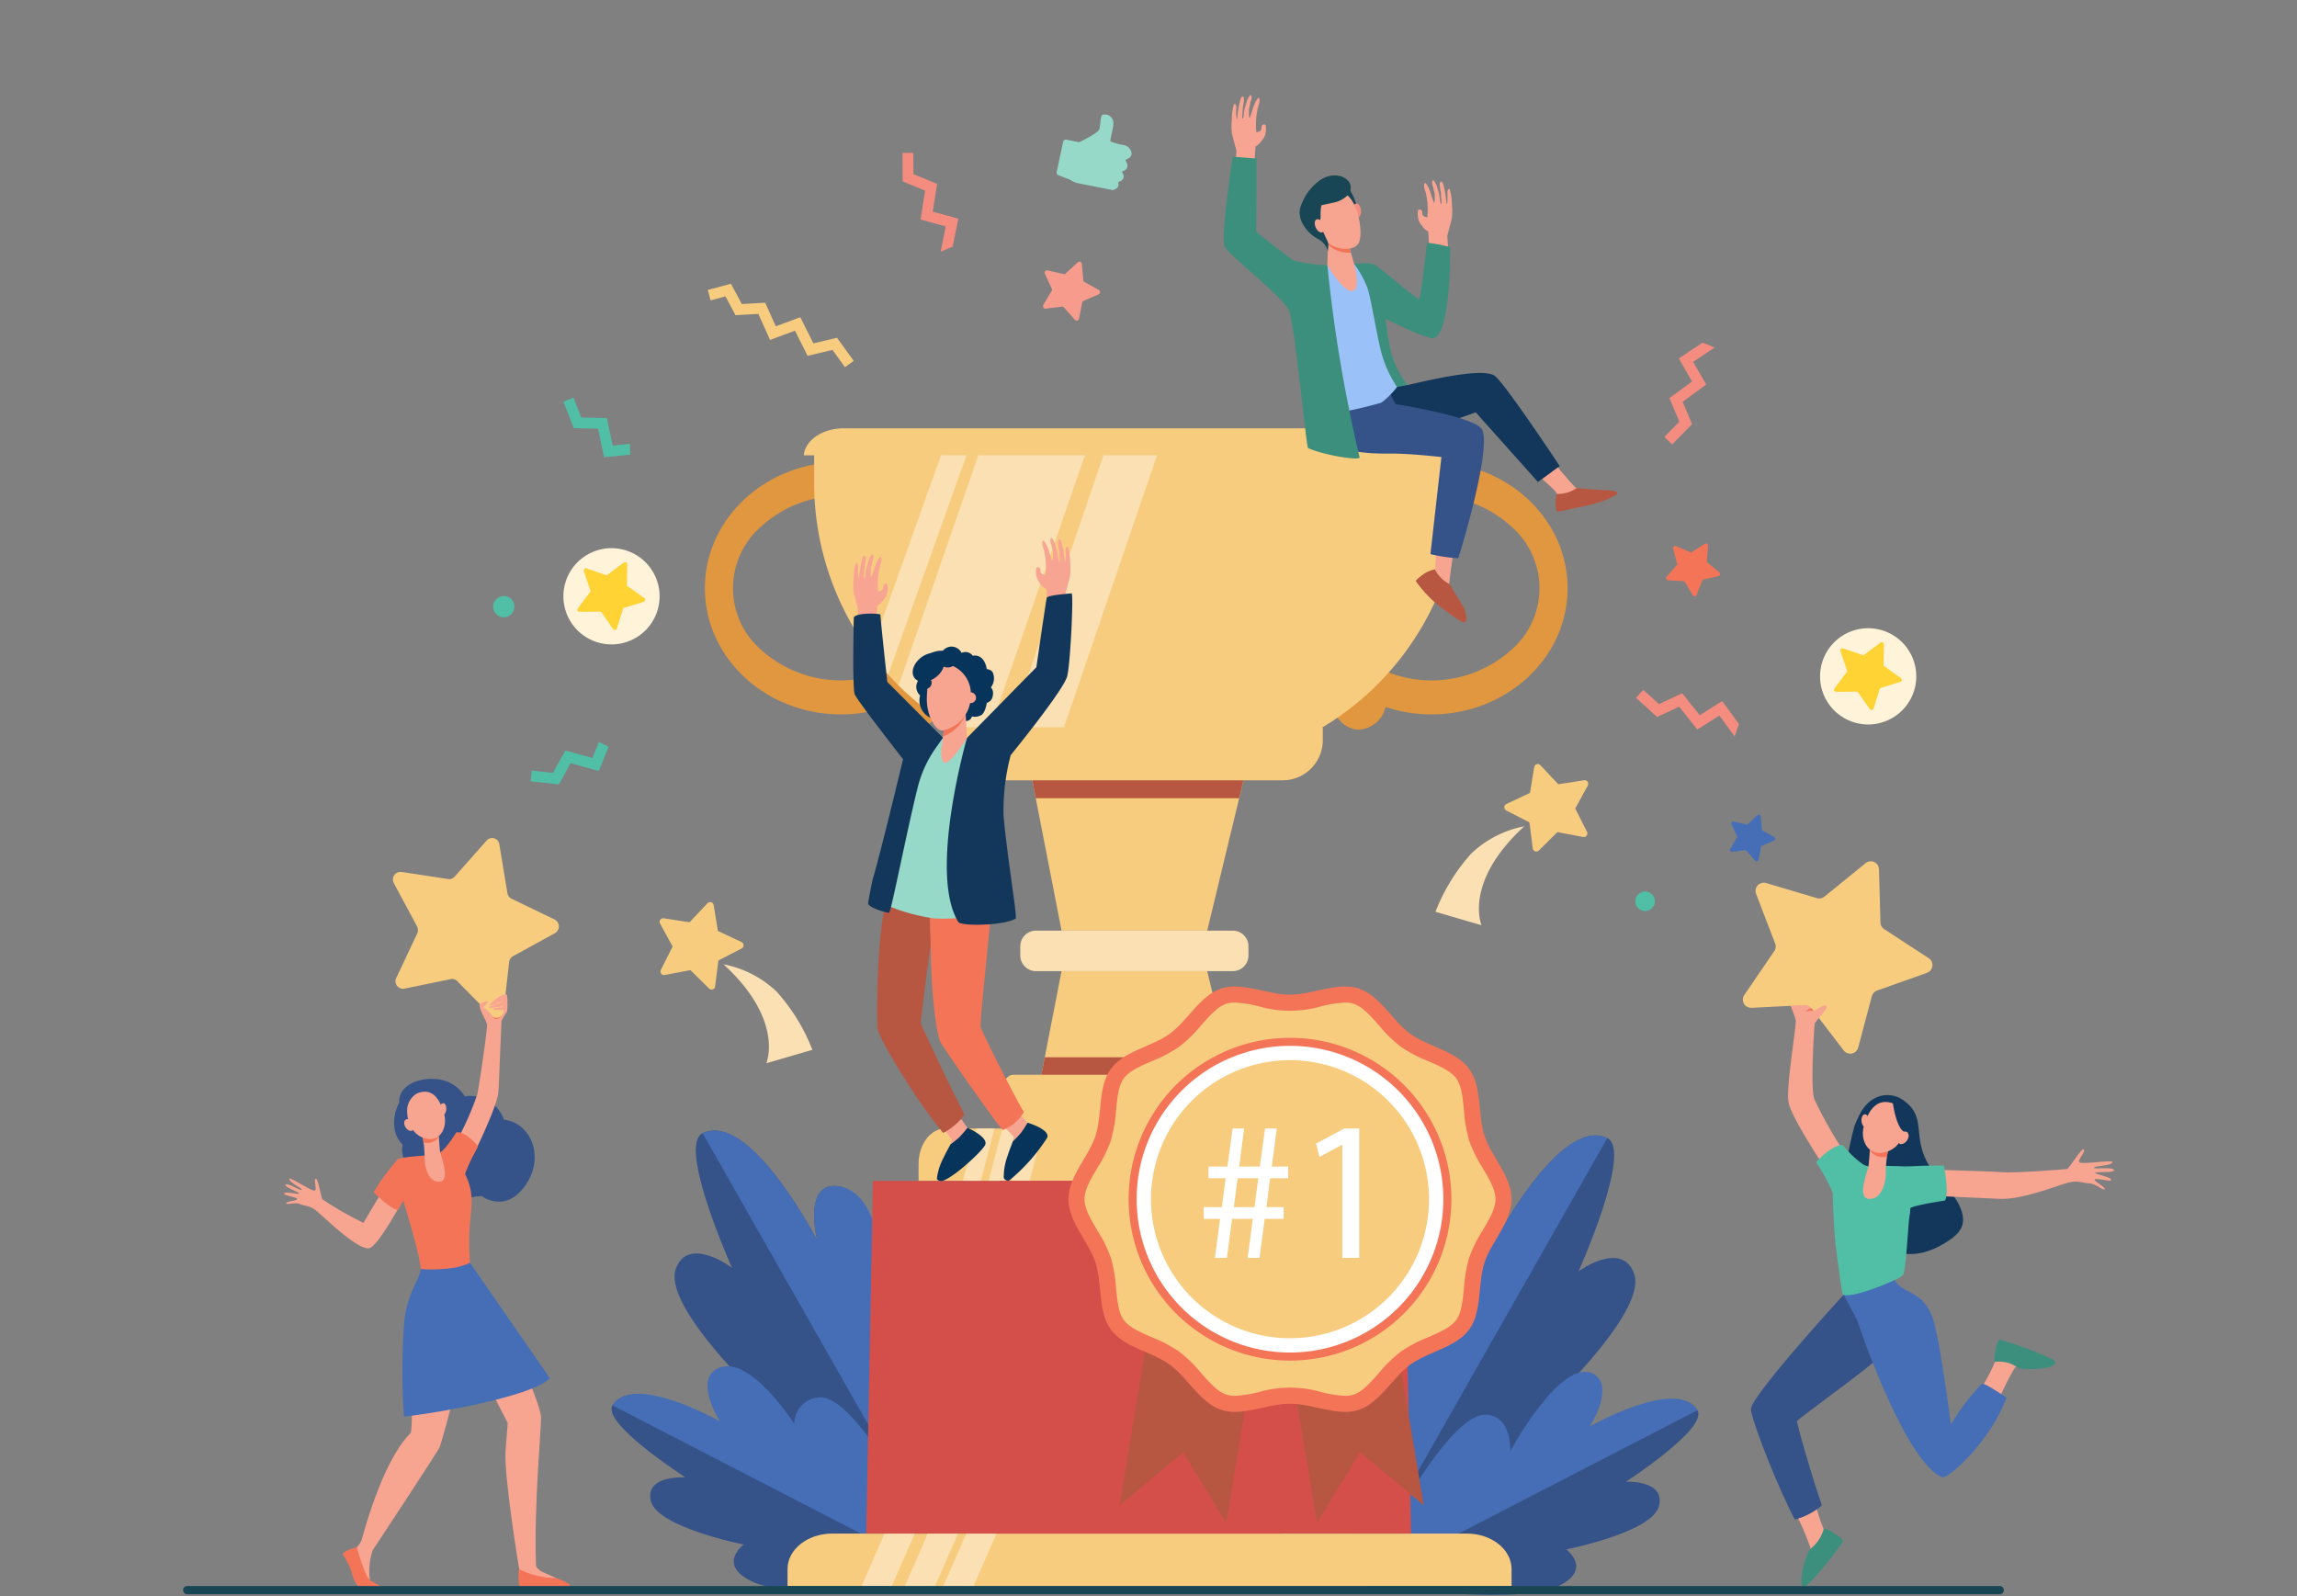 <svg xmlns="http://www.w3.org/2000/svg" xmlns:xlink="http://www.w3.org/1999/xlink" width="295" height="205" viewBox="0 0 295 205">
  <rect x="0" y="0" width="295" height="205" fill="#808080" stroke="none"/>
  <defs>
    <clipPath id="clip-path">
      <rect id="Rectangle_12042" data-name="Rectangle 12042" width="247.975" height="192.618" transform="translate(0 0)" fill="none"/>
    </clipPath>
  </defs>
  <g id="Group_71760" data-name="Group 71760" transform="translate(-1020 -853)">
    <g id="Group_71759" data-name="Group 71759" transform="translate(1043.513 865.193)">
      <g id="Group_71758" data-name="Group 71758" transform="translate(0 0.005)" clip-path="url(#clip-path)">
        <path id="Path_159645" data-name="Path 159645" d="M1149.305,1080.13s24.323-11.993,28.506-18.248-1.966-6.609-1.966-6.609,10.854-10.556,9.327-15-7.15-.368-7.15-.368,6.979-15.536,3.688-17.1c-6.129-2.909-14.728,13.807-14.728,13.807s1.848-7.262-2.373-7.026c-6.365.356-6.1,16.782-6.1,16.782s-.719-6.3-4.555-4.252c-6.883,3.671-4.646,38.013-4.646,38.013" transform="translate(-998.803 -888.843)" fill="#355389"/>
        <path id="Path_159646" data-name="Path 159646" d="M1150.173,1039.577c3-1.663,5.98,3.2,5.98,3.2s-.3-12.83,6.063-13.186c4.221-.236,2.373,7.025,2.373,7.025s8.6-16.715,14.728-13.807l-32.433,57.057c-.229-3.985-2.645-36.993,3.289-40.286" transform="translate(-996.409 -888.843)" fill="#466eb6"/>
        <path id="Path_159647" data-name="Path 159647" d="M1156.424,1294.616s19.893,2.47,25.043.269,1.459-4.921,1.459-4.921,11.059-2.174,11.913-5.566-4.249-3.122-4.249-3.122,10.6-6.867,9.187-9.179c-2.641-4.305-14.8,2.627-14.8,2.627s4.1-3.778,1.375-5.346c-4.115-2.365-10.626,7.988-10.626,7.988s.4-2.552-2.82-2.834c-5.785-.508-16.486,20.085-16.486,20.085" transform="translate(-1005.293 -1103.18)" fill="#355389"/>
        <path id="Path_159648" data-name="Path 159648" d="M1172.378,1260.234c3.224.283,2.95,4.689,2.95,4.689s6.628-12.272,10.743-9.907c2.729,1.568-.5,6.717-.5,6.717s11.163-6.384,13.8-2.079l-43.414,22.409c1.476-2.578,11.013-22.3,16.417-21.829" transform="translate(-1004.892 -1090.737)" fill="#466eb6"/>
        <path id="Path_159649" data-name="Path 159649" d="M518.983,1075.333s-24.323-11.993-28.506-18.248,1.966-6.609,1.966-6.609-10.854-10.557-9.327-15,7.225-.2,7.225-.2-7.055-15.707-3.764-17.268c6.129-2.909,14.728,13.807,14.728,13.807s-1.848-7.262,2.373-7.025c6.365.356,6.1,16.782,6.1,16.782s.719-6.3,4.555-4.252c6.884,3.671,4.646,38.012,4.646,38.012" transform="translate(-419.851 -884.673)" fill="#355389"/>
        <path id="Path_159650" data-name="Path 159650" d="M539.726,1034.78c-3-1.662-5.98,3.2-5.98,3.2s.3-12.83-6.063-13.186c-4.221-.236-2.373,7.026-2.373,7.026s-8.6-16.716-14.728-13.807l32.433,57.057c.229-3.985,2.645-36.993-3.289-40.286" transform="translate(-443.855 -884.673)" fill="#466eb6"/>
        <path id="Path_159651" data-name="Path 159651" d="M464.495,1289.818s-19.893,2.471-25.043.269-1.459-4.922-1.459-4.922-11.06-2.174-11.913-5.566,4.427-3.059,4.427-3.059-10.783-6.93-9.365-9.241c2.641-4.305,14.8,2.627,14.8,2.627s-4.1-3.778-1.375-5.346c4.115-2.365,10.625,7.988,10.625,7.988s-.4-2.552,2.82-2.834c5.785-.508,16.487,20.085,16.487,20.085" transform="translate(-365.991 -1099.009)" fill="#355389"/>
        <path id="Path_159652" data-name="Path 159652" d="M448.523,1253.309a3.37,3.37,0,0,0-3.174,3.415s-5.935-9.4-10.05-7.031c-2.729,1.568.5,6.717.5,6.717s-11.163-6.384-13.8-2.079l43.414,22.409c-1.476-2.579-11.483-23.905-16.886-23.431" transform="translate(-366.845 -1086.041)" fill="#466eb6"/>
        <path id="Path_159653" data-name="Path 159653" d="M1634.029,986.715c.6-1.44,1.207-2.883,2.76-3.613a3.474,3.474,0,0,1,3.686.471c3.163,2.379.407,5,4.008,9.511,1.119,1.4,2.473,2.534,3.144,4.176.938,2.3-.179,3.4-1.971,4.5-8.572,5.269-13.065-5.549-12.9-8.023a39.835,39.835,0,0,1,1.277-7.027" transform="translate(-1419.367 -854.335)" fill="#13375b"/>
        <path id="Path_159654" data-name="Path 159654" d="M1586.551,1380.015a24.268,24.268,0,0,0,1.178,3.78c.043.094.437.431.484.528a6.431,6.431,0,0,1-2.94,4.841,29.019,29.019,0,0,0,.8-2.835,33.552,33.552,0,0,0-2-4.672c1.164-.172,1.555-.9,2.482-1.642" transform="translate(-1377.05 -1199.664)" fill="#f7a491"/>
        <path id="Path_159655" data-name="Path 159655" d="M1554.173,1166.126l7.3,5.542s-3.613,3.476-4.969,4.768-9.717,7.308-9.835,7.6c-.088.219,1.9,7.136,3.186,10.828a8.924,8.924,0,0,1-3.475,1.816c-2.53-4.828-5.639-13.066-5.639-14.185,0-1.822,13.435-16.373,13.435-16.373" transform="translate(-1339.382 -1013.728)" fill="#355389"/>
        <path id="Path_159656" data-name="Path 159656" d="M1768.06,1231.75a33.276,33.276,0,0,0-2.426,4.97,13.312,13.312,0,0,0-2.4-1.591,24.734,24.734,0,0,0,2.419-4.478c.3-1.529.643-1.755.643-1.755s5.126,1.734,5.468,2.22-2.744-.3-3.7.634" transform="translate(-1532.8 -1068.295)" fill="#f7a491"/>
        <path id="Path_159657" data-name="Path 159657" d="M1780.185,1226.071c-.4,0,.034-1.8.126-2.211a.774.774,0,0,1,.44-.622,42.565,42.565,0,0,1,6.842,2.575,1.163,1.163,0,0,1,.2.229c.527.984-4.17,1.171-4.846.741a3.876,3.876,0,0,0-2.761-.711" transform="translate(-1547.392 -1063.375)" fill="#3c8f7c"/>
        <path id="Path_159658" data-name="Path 159658" d="M1631.612,1161.53l6.37-2.574c-.026.011.039.259.043.278.6,2.326,3.785,1.429,5.1,5.468.929,2.854,2.291,13.529,2.291,13.529a30.713,30.713,0,0,1,3.961-5.211c.232-.262,3.185,1.766,3.185,1.766-2.2,5.821-7.587,10.551-8.317,10.216-4.932-2.263-10.856-20.117-10.849-20.115-.561-1.092-1.784-3.357-1.784-3.357" transform="translate(-1418.38 -1007.495)" fill="#466eb6"/>
        <path id="Path_159659" data-name="Path 159659" d="M1584.12,908.5a54.312,54.312,0,0,1-3.507-6.3c-.519-1.573,0-9.067.045-9.6s1.855-1.988,1.57-2.407-2.777-.76-3.195-.678-1.232.007-1.564.344c-.044.044.793,2.017.776,2.323-.119,2.088-1.3,8.736-.917,10.534.446,2.067,4.883,8.673,4.883,8.673Z" transform="translate(-1371.123 -773.255)" fill="#f7a491"/>
        <path id="Path_159660" data-name="Path 159660" d="M1712.823,1038.742s7.992.2,9.746.343,8.121-.386,8.368-.415,1.878-2.79,2.149-2.494-.908,1.37-.543,1.648,4.28-.345,4.228-.055c-.1.542-2.382.473-2.379.734s2.391-.147,2.553.287-2.3.177-2.4.371,2.281.548,2.038.952c-.132.219-2.108-.366-2.1-.067s1.451.979,1.274,1.217-1.132-.731-1.968-.743-1.436-.449-2.771-.082-5.887,2.2-8.736,2.067-9.145-.416-9.145-.416Z" transform="translate(-1488.977 -900.742)" fill="#f7a491"/>
        <path id="Path_159661" data-name="Path 159661" d="M1607.16,1043.306c-.109-1.318-.293-4.875-.234-5.312a22.629,22.629,0,0,0-2.159-3.973s1.973-2.235,3.437-2.217a12.283,12.283,0,0,0,2.712,2.568,2.875,2.875,0,0,0,.581.173,47.5,47.5,0,0,1,5.741.091l-.412,6.023c-.209.345-.464,7.271-.9,7.841s-6.705,3.165-7.745,2.5c-.041-.026-.806-5.027-1.026-7.691" transform="translate(-1395.044 -896.96)" fill="#50bfa5"/>
        <path id="Path_159662" data-name="Path 159662" d="M1684.656,1052.339c.719-.344,5.971-.332,5.971-.332s.727,3.623.14,4.494c0,0-4.652.692-4.52,1.074Z" transform="translate(-1464.492 -914.523)" fill="#50bfa5"/>
        <path id="Path_159663" data-name="Path 159663" d="M1654.176,1028.563a16.042,16.042,0,0,0-.323,2.914c.081.824-.308,3.481-2.053,3.489s-.331-3.377-.167-4.185a30.894,30.894,0,0,0,.2-3.308Z" transform="translate(-1435.18 -893.195)" fill="#f7a491"/>
        <path id="Path_159664" data-name="Path 159664" d="M1657.542,1028.727c.027-.684.036-1.255.036-1.255l2.339,1.09s-.083.427-.166.972a2.044,2.044,0,0,1-2.21-.807" transform="translate(-1440.921 -893.194)" fill="#f47458"/>
        <path id="Path_159665" data-name="Path 159665" d="M1654.872,989.849a2.9,2.9,0,0,1,1.231,1.584c.329,1.084-.046,3.881-2.375,4.556s-3.337-1.54-2.858-3.271,1.523-3.925,4-2.869" transform="translate(-1435.02 -860.248)" fill="#f7a491"/>
        <path id="Path_159666" data-name="Path 159666" d="M1649.37,1002.568c.046.465.3.82.573.794s.454-.425.408-.89-.3-.821-.573-.794-.453.425-.408.89" transform="translate(-1433.811 -870.77)" fill="#f7a491"/>
        <path id="Path_159667" data-name="Path 159667" d="M1593.174,1408.872c.134-.374,1.659.751,2.018.978a.776.776,0,0,1,.435.625c-.019.181-3.635,4.964-4.717,5.644a.636.636,0,0,1-.387.051c-.622-.215.245-4.056,1.025-4.835a4.888,4.888,0,0,0,1.627-2.463" transform="translate(-1382.476 -1224.684)" fill="#3c8f7c"/>
        <path id="Path_159668" data-name="Path 159668" d="M1556.442,767.374l-6.416,2.281a1.054,1.054,0,0,0-.665.722l-1.756,6.6a1.052,1.052,0,0,1-1.854.37l-4.154-5.417a1.054,1.054,0,0,0-.891-.412l-6.8.354a1.058,1.058,0,0,1-.926-1.654l3.848-5.629a1.059,1.059,0,0,0,.114-.977l-2.447-6.377a1.054,1.054,0,0,1,1.281-1.392l6.533,1.939a1.051,1.051,0,0,0,.962-.192l5.288-4.3a1.055,1.055,0,0,1,1.718.794l.189,6.827a1.06,1.06,0,0,0,.48.858l5.715,3.723a1.058,1.058,0,0,1-.22,1.882" transform="translate(-1332.475 -654.638)" fill="#f7cc7f"/>
        <path id="Path_159669" data-name="Path 159669" d="M1600.169,894.778c.239.351-1.058,1.465-1.417,2.08l-.814-1.109c.4-.078,1.958-1.372,2.231-.971" transform="translate(-1389.107 -777.775)" fill="#f7a491"/>
        <path id="Path_159670" data-name="Path 159670" d="M1680.172,990.6s.422,3.12,1.431,3.684.587,1.947.587,1.947.915-3.214.117-4.246a4.44,4.44,0,0,0-2.135-1.384" transform="translate(-1460.594 -861.144)" fill="#13375b"/>
        <path id="Path_159671" data-name="Path 159671" d="M1685.191,1019.062c-.274.406-.273.886,0,1.071s.719.005.993-.4.273-.886,0-1.071-.719-.005-.993.4" transform="translate(-1464.779 -885.471)" fill="#f7a491"/>
        <path id="Path_159672" data-name="Path 159672" d="M1595.229,897.293l.019.022.3.385a1.178,1.178,0,0,0-1.034.1,1.257,1.257,0,0,1,.72-.506" transform="translate(-1386.126 -780.028)" fill="#f47257"/>
        <path id="Path_159673" data-name="Path 159673" d="M181.875,1162.582a12.8,12.8,0,0,1-2.128,2.492,9.3,9.3,0,0,0-1.985,3.828c-.431,2.162-.072,12.844-.448,13.6-3.222,3.15-5.555,11.055-6.21,13.467a2.582,2.582,0,0,1-.745,1.223l.143,2.725,1.6,1.474a8.168,8.168,0,0,1,.355-3.868s8.112-12.285,8.593-13.224c.92-2.674,4.27-16.375,4.27-16.375l.778-3.149-4.226-2.2" transform="translate(-148.096 -1010.647)" fill="#f7a491"/>
        <path id="Path_159674" data-name="Path 159674" d="M156.941,1428.022a9.687,9.687,0,0,1,1.1,2.17c.087.608.626,1.988,1.223,2.076.136.02,2.457.19,2.44-.1-.013-.222-.853-.538-1.243-.808-.674-.466-1.721-4.259-1.721-4.259s-1.754.435-1.8.922" transform="translate(-136.431 -1240.596)" fill="#f47458"/>
        <path id="Path_159675" data-name="Path 159675" d="M278.828,1183.048s5.225,11.171,5.258,13.135c.029,1.684-.913,11.13-.65,19,.009.284.369.662.893.9.295.135,1.717.77,1.717.77l.2.509-4.9-.349-.07-1.338s-1.95-11.767-1.751-15.1c.031-.523.285-3.653.285-3.653l-5.892-11.377,3.706-4.87Z" transform="translate(-238.116 -1026.379)" fill="#f7a491"/>
        <path id="Path_159676" data-name="Path 159676" d="M221.458,972.09a4.523,4.523,0,0,0-5.014-2.992,4.727,4.727,0,0,0-2.961-2.115c-2.365-.506-5.563.428-5.477,2.932-.917,1.682-.953,4.087.451,5.366-.488,2.262,1.63,4.449,4.384,4.369a4.869,4.869,0,0,0,4.6,2.382,11.06,11.06,0,0,1,1.211-.134c-.138-.026,2.919,2.318,5.509-1.286,2.643-3.678.786-8.13-2.707-8.522" transform="translate(-180.256 -840.495)" fill="#355389"/>
        <path id="Path_159677" data-name="Path 159677" d="M276.78,894.183a4.882,4.882,0,0,1,.47-.862l.2-.3a1.346,1.346,0,0,0,.055-.127,4.753,4.753,0,0,0,.021-1.112l-1.787.432-.392,1.031c-.4-.184-1.077-1.567-1.325-1.235-.293.392.811,2.093.9,2.553s-.949,7.608-1.249,9.028a38.592,38.592,0,0,1-2.322,5.382l1.85,2.347s2.966-6.042,3.161-7.886c.021-.194.044-.485.068-.844Z" transform="translate(-235.89 -775.239)" fill="#f7a491"/>
        <path id="Path_159678" data-name="Path 159678" d="M115.042,1066.924l-2.2-1.862s-1.779,2.965-3.2,5.383a45.012,45.012,0,0,1-5.245-3c-.181-.11-.581-2.8-.89-2.657s.238,1.42-.138,1.516-3.187-1.784-3.245-1.533c-.108.469,1.679,1.218,1.588,1.427s-1.8-.959-2.068-.667,1.714.951,1.724,1.141-1.946-.362-1.895.048c.028.223,1.751.448,1.643.684s-1.451.276-1.395.53,1.12-.189,1.77.1,1.26.145,2.166.909,5.361,5.125,6.749,4.751c1.212-.327,4.634-6.765,4.634-6.765" transform="translate(-86.473 -925.597)" fill="#f7a491"/>
        <path id="Path_159679" data-name="Path 159679" d="M219.881,1301.488s0,0,0,0h0" transform="translate(-191.145 -1131.4)" fill="#f47458"/>
        <path id="Path_159680" data-name="Path 159680" d="M198.936,1024.6a24.878,24.878,0,0,1,1.679-3.535s-1.541-1.958-2.792-1.81c0,0-1.681,2.787-2.637,2.88s-4.318.24-4.907.6a34.234,34.234,0,0,0-3.09,4.2s2.247,2.295,3.151,2.29a9.5,9.5,0,0,1,.672-1.153c.136.439,2.23,7.223,2.227,8.759l.016.013a4.4,4.4,0,0,0,6.322-.812,34.929,34.929,0,0,1-.077-4.064c.158-3.055.776-4.679-.565-7.361" transform="translate(-162.726 -886.04)" fill="#f47458"/>
        <path id="Path_159681" data-name="Path 159681" d="M234.494,1162.447l-10.255-14.815a10.077,10.077,0,0,1-1.906.61,19.786,19.786,0,0,1-4.432.19,1.093,1.093,0,0,1-.009.146c-.171,1.221-1.791,3.112-2.125,6.819a90.666,90.666,0,0,0-.021,11.995c6.817-.829,16.814-2.913,18.748-4.943" transform="translate(-187.388 -997.651)" fill="#466eb6"/>
        <path id="Path_159682" data-name="Path 159682" d="M301.447,901.287a1.773,1.773,0,0,1-1.192.292,2.237,2.237,0,0,1-.8-.342,2.246,2.246,0,0,0,.749.792c.771.414,1.241-.742,1.241-.742" transform="translate(-260.321 -783.457)" fill="#f47458"/>
        <path id="Path_159683" data-name="Path 159683" d="M207.646,749.463l5.963-1.23a.916.916,0,0,1,.84.261l4.36,4.433a.931.931,0,0,0,1.59-.586l.712-6.3a.981.981,0,0,1,.5-.753l5.378-2.952a1,1,0,0,0-.045-1.762l-5.523-2.665a.981.981,0,0,1-.534-.726l-1.036-6.257a.931.931,0,0,0-1.619-.5l-4.125,4.656a.917.917,0,0,1-.825.3l-6.018-.915a.975.975,0,0,0-.955,1.451l2.974,5.542a1.02,1.02,0,0,1,.023.914l-2.683,5.691a.974.974,0,0,0,1.029,1.4" transform="translate(-179.236 -634.689)" fill="#f7cc7f"/>
        <path id="Path_159684" data-name="Path 159684" d="M235.145,1015.707a15.5,15.5,0,0,1,.288,2.709c-.072.766.275,3.235,1.833,3.244s.3-3.14.149-3.89a29.882,29.882,0,0,1-.181-3.075Z" transform="translate(-204.414 -882.086)" fill="#f7a491"/>
        <path id="Path_159685" data-name="Path 159685" d="M237.266,1015.86c-.024-.636-.032-1.166-.032-1.166l-2.089,1.013s.074.4.148.9a1.789,1.789,0,0,0,1.973-.75" transform="translate(-204.414 -882.086)" fill="#f47458"/>
        <path id="Path_159686" data-name="Path 159686" d="M221.381,979.72a2.668,2.668,0,0,0-1.1,1.473c-.294,1.008.041,3.608,2.12,4.235s2.98-1.432,2.551-3.041-1.36-3.648-3.572-2.667" transform="translate(-191.414 -851.46)" fill="#f7a491"/>
        <path id="Path_159687" data-name="Path 159687" d="M252.758,991.544c-.041.432-.27.763-.512.738s-.405-.4-.364-.828.27-.763.512-.738.4.4.364.828" transform="translate(-218.959 -861.241)" fill="#f7a491"/>
        <path id="Path_159688" data-name="Path 159688" d="M218.352,1006.876c.244.378.243.824,0,1s-.642,0-.886-.373-.243-.824,0-1,.642-.005.886.373" transform="translate(-188.885 -874.907)" fill="#f7a491"/>
        <path id="Path_159689" data-name="Path 159689" d="M302.8,883.445a4.724,4.724,0,0,0-2.094,1.461c.016.207,1.681-.649,1.728-.513.037.107-1.864.605-1.765.8.068.13,1.773-.229,1.819-.146.071.131-1.423.187-1.326.331.112.167,1.534.1,1.534.1a3.224,3.224,0,0,0,.316-.633,1.4,1.4,0,0,0,.007-.295c-.006-.095.036-.177.023-.283-.053-.431-.018-.775-.241-.818" transform="translate(-261.374 -767.987)" fill="#f7a491"/>
        <path id="Path_159690" data-name="Path 159690" d="M292.509,890.7l-.635.785-.419-.313a.208.208,0,0,1,.014-.175c.049-.109,1.026-.589,1.04-.3" transform="translate(-253.355 -774.213)" fill="#f7a491"/>
        <path id="Path_159691" data-name="Path 159691" d="M329.791,1450.855h6.19c.229-.021.285-.205.205-.319a7.544,7.544,0,0,0-1.7-.78,10.568,10.568,0,0,1-4.749-1.151,6.026,6.026,0,0,0,.05,2.251" transform="translate(-286.582 -1259.29)" fill="#f47458"/>
        <path id="Path_159692" data-name="Path 159692" d="M294.661,896.9a4.058,4.058,0,0,1,1.188,1.113,1.444,1.444,0,0,1,.187,1.1l-1.439-1.771Z" transform="translate(-256.097 -779.685)" fill="#f7a491"/>
        <path id="Path_159693" data-name="Path 159693" d="M1142.025,361.05a6.283,6.283,0,0,1-.651,2.017q-.942,1.139-1.786,2.347c.388-.028.778-.046,1.172-.046a14.837,14.837,0,0,1,10.158,3.844,10.48,10.48,0,0,1,0,15.993,15.343,15.343,0,0,1-20.294.019c-.195.576-.388,1.148-.582,1.723a4.473,4.473,0,0,0-2.226,4.043c0,2.42,1.625,4.383,3.628,4.383a3.743,3.743,0,0,0,3.414-2.912,18.642,18.642,0,0,0,5.9.953c9.652,0,17.477-7.255,17.477-16.205,0-8.555-7.151-15.557-16.212-16.158" transform="translate(-980.425 -313.866)" fill="#e0973f"/>
        <path id="Path_159694" data-name="Path 159694" d="M528.971,361.05a6.28,6.28,0,0,0,.651,2.017q.943,1.139,1.786,2.347c-.388-.028-.778-.046-1.172-.046a14.837,14.837,0,0,0-10.158,3.844,10.48,10.48,0,0,0,0,15.993,15.343,15.343,0,0,0,20.294.019c.195.576.388,1.148.582,1.723a4.473,4.473,0,0,1,2.226,4.043c0,2.42-1.625,4.383-3.628,4.383a3.743,3.743,0,0,1-3.414-2.912,18.64,18.64,0,0,1-5.9.953c-9.652,0-17.477-7.255-17.477-16.205,0-8.555,7.151-15.557,16.212-16.158" transform="translate(-445.747 -313.866)" fill="#e0973f"/>
        <path id="Path_159695" data-name="Path 159695" d="M703.21,346.931V351.4A36.617,36.617,0,0,1,666.6,388.019c-9.313-.124-15.7.839-24.544-3.076A36.624,36.624,0,0,1,620.14,351.4v-4.474Z" transform="translate(-539.095 -301.592)" fill="#f7cc7f"/>
        <path id="Path_159696" data-name="Path 159696" d="M714.229,384.943l.028.012,13.161-38.025h-13.7l-10.549,30.483a36.663,36.663,0,0,0,11.061,7.529" transform="translate(-611.272 -301.592)" fill="#fae0b2"/>
        <path id="Path_159697" data-name="Path 159697" d="M811.322,387.509l13.888-40.578h-6.883l-13.32,38.925a33.216,33.216,0,0,0,6.314,1.653" transform="translate(-699.803 -301.592)" fill="#fae0b2"/>
        <path id="Path_159698" data-name="Path 159698" d="M677.77,376.021l10.386-29.09h-3.272l-9.4,26.321q1.075,1.442,2.283,2.77" transform="translate(-587.209 -301.592)" fill="#fae0b2"/>
        <path id="Path_159699" data-name="Path 159699" d="M690.723,327.526H615.115c-2.76,0-5.009,1.536-5.167,3.471h85.943c-.159-1.935-2.408-3.471-5.167-3.471" transform="translate(-530.235 -284.723)" fill="#f7cc7f"/>
        <path id="Path_159700" data-name="Path 159700" d="M830.542,653.131l4.278,21.961h18.707l5.3-21.961Z" transform="translate(-722 -567.775)" fill="#f7cc7f"/>
        <path id="Path_159701" data-name="Path 159701" d="M858.831,653.142l-1.2,4.956H831.513l-.967-4.956Z" transform="translate(-722.004 -567.785)" fill="#b75742"/>
        <path id="Path_159702" data-name="Path 159702" d="M858.831,882.968H830.547l2.12-10.9,2.155-11.061h18.71l2.671,11.061Z" transform="translate(-722.004 -748.484)" fill="#f7cc7f"/>
        <path id="Path_159703" data-name="Path 159703" d="M858.831,956.543H830.547l2.12-10.9H856.2Z" transform="translate(-722.004 -822.059)" fill="#b75742"/>
        <path id="Path_159704" data-name="Path 159704" d="M850.007,821.17h-25.27a2.019,2.019,0,0,0-2.019,2.018v1.169a2.019,2.019,0,0,0,2.019,2.018h25.27a2.018,2.018,0,0,0,2.018-2.018v-1.169a2.018,2.018,0,0,0-2.018-2.018" transform="translate(-715.199 -713.853)" fill="#fae0b2"/>
        <path id="Path_159705" data-name="Path 159705" d="M840.7,969.977H807.289v-6a1.17,1.17,0,0,1,1.17-1.17h31.068a1.17,1.17,0,0,1,1.17,1.17Z" transform="translate(-701.786 -836.979)" fill="#f7cc7f"/>
        <path id="Path_159706" data-name="Path 159706" d="M778.3,1020.186v2.182H722.8v-2.182c0-2.514,1.534-4.554,3.425-4.554h48.641c1.891,0,3.425,2.041,3.425,4.554" transform="translate(-628.343 -882.902)" fill="#f7cc7f"/>
        <path id="Path_159707" data-name="Path 159707" d="M795.691,1015.632l-1.756,6.736h-2.316l1.756-6.736Z" transform="translate(-688.164 -882.902)" fill="#fae0b2"/>
        <path id="Path_159708" data-name="Path 159708" d="M770.3,1015.632l-1.755,6.736h-2.319l1.758-6.736Z" transform="translate(-666.09 -882.902)" fill="#fae0b2"/>
        <path id="Path_159709" data-name="Path 159709" d="M818.229,1015.632l-1.756,6.736h-2.319l1.758-6.736Z" transform="translate(-707.754 -882.902)" fill="#fae0b2"/>
        <path id="Path_159710" data-name="Path 159710" d="M686.981,1418.231v2.181H593.995v-2.181c0-2.514,2.571-4.555,5.739-4.555h81.508c3.168,0,5.739,2.04,5.739,4.555" transform="translate(-516.367 -1228.926)" fill="#f7cc7f"/>
        <path id="Path_159711" data-name="Path 159711" d="M716.129,1413.676l-2.942,6.736h-3.881l2.942-6.736Z" transform="translate(-616.608 -1228.926)" fill="#fae0b2"/>
        <path id="Path_159712" data-name="Path 159712" d="M673.583,1413.676l-2.942,6.736h-3.885l2.947-6.736Z" transform="translate(-579.619 -1228.926)" fill="#fae0b2"/>
        <path id="Path_159713" data-name="Path 159713" d="M753.9,1413.676l-2.942,6.736h-3.885l2.947-6.736Z" transform="translate(-649.436 -1228.926)" fill="#fae0b2"/>
        <path id="Path_159714" data-name="Path 159714" d="M803.614,621.382v1.646a5.157,5.157,0,0,1-5.155,5.16H761.21a5.158,5.158,0,0,1-5.16-5.16v-1.646Z" transform="translate(-657.243 -540.175)" fill="#f7cc7f"/>
        <path id="Path_159715" data-name="Path 159715" d="M741.326,1112.465H671.351l.853-45.283h68.183Z" transform="translate(-583.614 -927.715)" fill="#d44f4a"/>
        <path id="Path_159716" data-name="Path 159716" d="M835.374,1112.465H798.68l.447-45.283h35.754Z" transform="translate(-694.302 -927.715)" fill="#d44f4a"/>
        <path id="Path_159717" data-name="Path 159717" d="M233.314,1465.218H.527a.527.527,0,1,0,0,1.054H233.314a.527.527,0,1,0,0-1.054" transform="translate(0 -1273.732)" fill="#184655"/>
        <path id="Path_159718" data-name="Path 159718" d="M934.04,1048.451l-5.548-9.06-8.155,6.809,8.39-51.089,13.7,2.25Z" transform="translate(-800.06 -865.063)" fill="#b75742"/>
        <path id="Path_159719" data-name="Path 159719" d="M1071.434,1046.135l-8.17-6.791-5.528,9.073-8.508-51.07,13.7-2.282Z" transform="translate(-912.106 -865.023)" fill="#b75742"/>
        <path id="Path_159720" data-name="Path 159720" d="M926.972,903.389c0,2.952-2.6,5.456-3.467,8.119-.9,2.76-.294,6.31-1.966,8.607-1.689,2.321-5.262,2.836-7.582,4.525-2.3,1.672-3.883,4.921-6.643,5.817-2.663.865-5.843-.8-8.795-.8s-6.132,1.668-8.795.8c-2.76-.9-4.346-4.145-6.643-5.817-2.32-1.689-5.894-2.2-7.583-4.525-1.672-2.3-1.069-5.847-1.965-8.607-.865-2.663-3.467-5.167-3.467-8.119s2.6-5.456,3.467-8.119c.9-2.76.294-6.31,1.966-8.607,1.689-2.32,5.262-2.836,7.582-4.525,2.3-1.672,3.883-4.921,6.643-5.817,2.663-.865,5.843.8,8.795.8s6.132-1.668,8.795-.8c2.76.9,4.346,4.145,6.643,5.817,2.32,1.689,5.894,2.2,7.583,4.525,1.672,2.3,1.069,5.847,1.965,8.607.865,2.663,3.467,5.167,3.467,8.119" transform="translate(-756.359 -761.581)" fill="#f47458"/>
        <path id="Path_159721" data-name="Path 159721" d="M919.344,942.378a15.161,15.161,0,0,1-3.037-.471,14.425,14.425,0,0,0-8.107,0,15.161,15.161,0,0,1-3.038.47,3.43,3.43,0,0,1-1.066-.148c-1.138-.369-2.158-1.528-3.239-2.755a17.975,17.975,0,0,0-2.827-2.767,18.237,18.237,0,0,0-3.54-1.862c-1.491-.648-2.9-1.261-3.588-2.208-.678-.932-.828-2.453-.986-4.064a18.548,18.548,0,0,0-.685-3.966,17.643,17.643,0,0,0-1.734-3.493c-.839-1.416-1.632-2.753-1.632-3.988s.793-2.572,1.632-3.988a17.648,17.648,0,0,0,1.734-3.493,18.527,18.527,0,0,0,.686-3.966c.158-1.611.307-3.132.985-4.064.69-.948,2.1-1.56,3.588-2.209a18.231,18.231,0,0,0,3.54-1.862,18,18,0,0,0,2.827-2.767c1.08-1.227,2.1-2.386,3.239-2.756a3.437,3.437,0,0,1,1.066-.147,15.155,15.155,0,0,1,3.038.471,14.429,14.429,0,0,0,8.107,0,15.148,15.148,0,0,1,3.037-.471,3.437,3.437,0,0,1,1.066.147c1.138.37,2.158,1.529,3.239,2.756a18.021,18.021,0,0,0,2.827,2.767,18.246,18.246,0,0,0,3.54,1.862c1.491.648,2.9,1.261,3.588,2.208.679.932.828,2.453.986,4.064a18.577,18.577,0,0,0,.685,3.966,17.651,17.651,0,0,0,1.734,3.493c.839,1.416,1.632,2.753,1.632,3.988s-.793,2.572-1.632,3.988a17.618,17.618,0,0,0-1.734,3.493,18.553,18.553,0,0,0-.686,3.966c-.158,1.611-.307,3.132-.986,4.064-.69.948-2.1,1.56-3.588,2.208a18.244,18.244,0,0,0-3.54,1.862,18.006,18.006,0,0,0-2.827,2.767c-1.081,1.227-2.1,2.386-3.239,2.755a3.427,3.427,0,0,1-1.067.148" transform="translate(-770.093 -775.318)" fill="#f7cc7f"/>
        <path id="Path_159722" data-name="Path 159722" d="M970.643,947.224A20.726,20.726,0,1,1,949.916,926.5a20.726,20.726,0,0,1,20.727,20.726" transform="translate(-807.756 -805.416)" fill="#f47458"/>
        <path id="Path_159723" data-name="Path 159723" d="M956.784,973.786a19.694,19.694,0,1,1,19.694-19.694,19.717,19.717,0,0,1-19.694,19.694" transform="translate(-814.624 -812.284)" fill="#fff"/>
        <path id="Path_159724" data-name="Path 159724" d="M986.874,966.328a17.855,17.855,0,1,1-17.855-17.855,17.855,17.855,0,0,1,17.855,17.855" transform="translate(-826.859 -824.519)" fill="#f7cc7f"/>
        <path id="Path_159725" data-name="Path 159725" d="M1004.5,1032.247l.664-5.01h-2.1v-1.508h2.326l.486-3.706h-2.2v-1.508h2.428l.665-4.883h1.483l-.639,4.883h2.658l.665-4.883h1.508l-.639,4.883h2.1v1.508h-2.326l-.46,3.706h2.2v1.508h-2.428l-.665,5.01H1008.7l.664-5.01H1006.7l-.664,5.01Zm5.087-6.518.486-3.706h-2.659l-.486,3.706Z" transform="translate(-871.982 -882.902)" fill="#fff"/>
        <path id="Path_159726" data-name="Path 159726" d="M1116.765,1017.728h-.051l-2.889,1.559-.435-1.713,3.63-1.943h1.917v16.615h-2.173Z" transform="translate(-967.884 -882.902)" fill="#fff"/>
        <path id="Path_159727" data-name="Path 159727" d="M1217.656,88.707c-.2.8-.547,2.068-.547,2.068.028.348.13,1.8.253,3.573l-2.61-1.044a28.207,28.207,0,0,0-.085-3.071c-.1-.15-.264.037-1.064-1.108a2.238,2.238,0,0,1-.274-.921s-.048-.727.116-.794a.339.339,0,0,1,.409.166c.059.126.044.418.1.544a.9.9,0,0,0,.6.269,9.711,9.711,0,0,0-.02-2.15s-.089-.607-.134-.806c-.038-.17-.193-.666-.193-.666s-.181-.721.043-.776c.132-.032.469.553.7,1.175a12.618,12.618,0,0,0,.46,1.37c.167-.022.078-1.2.078-1.2a3.778,3.778,0,0,1-.162-.792c-.157-.311-.261-.888.015-.936a4.772,4.772,0,0,1,.415.724s.143.516.227.757c.147.426.169,1.1.246,1.394.064.246.121.145.148.155a6.127,6.127,0,0,0-.056-.8,4.708,4.708,0,0,0-.059-.775,5.7,5.7,0,0,1-.111-.818c-.045-.607.338-.545.47.01.05.212.1.443.156.677.206.91.2,1.788.3,1.8a6.61,6.61,0,0,0,.043-1.588s.2-.884.39-.064a7.151,7.151,0,0,1,.2,1.763,6.914,6.914,0,0,1-.048,1.865" transform="translate(-1054.755 -72.684)" fill="#f8a492"/>
        <path id="Path_159728" data-name="Path 159728" d="M1162.761,145.952s-2.941-.7-2.969-.468c-.618,5.174-.9,7.045-1,7.1-.356.183-5.081-4.137-5.923-4.43a3.518,3.518,0,0,0-1.262-.1c-1,.03-1.2.033-1.2.033l-.037,0,.005.943c1.129,1.016,3.714,16.4,3.931,16.392.243-.011,5.352,1.274,5.262.844-.015-.07-3.464-2.892-4.441-6.965-.329-1.367-.491-2.84-.669-4.128,1.135.569,5.568,2.751,6.271,2.463,2.186-.9,2.032-11.68,2.032-11.68" transform="translate(-1000.03 -126.43)" fill="#3c8f7c"/>
        <path id="Path_159729" data-name="Path 159729" d="M1312.5,347.374s4.753,3.723,4.912,4.383c.228.951,4.581-.3,3.531-.493-.242-.044-1.014-.241-1.078-.275-.34-.182-4.569-5.278-4.569-5.278Z" transform="translate(-1140.973 -300.532)" fill="#f7a491"/>
        <path id="Path_159730" data-name="Path 159730" d="M1354.52,386.555l-3.035-.247a4.3,4.3,0,0,1-2.534.751,3.886,3.886,0,0,0-.14,1.652c.022.154.048.618.2.607.561-.038,2.054-.41,3.756-.75a14.666,14.666,0,0,0,3.609-1.275c1.321-.79-1.858-.738-1.858-.738" transform="translate(-1172.508 -335.823)" fill="#b75742"/>
        <path id="Path_159731" data-name="Path 159731" d="M1141.546,274.984a20.775,20.775,0,0,0,7.33-.316c4.454-1.042,9.38-2.005,10.823-1.166,1.162.675,8.416,11.636,8.416,11.636l-2.8,2.044-7.987-8.944s-10.19,3.76-12.479,3.343c-5.212-.949-5.286-5.111-3.3-6.6" transform="translate(-991.314 -237.481)" fill="#13375b"/>
        <path id="Path_159732" data-name="Path 159732" d="M1153.347,270.043l3.483,4.139-6.461,1.968-.828-3.9Z" transform="translate(-999.31 -234.752)" fill="#13375b"/>
        <path id="Path_159733" data-name="Path 159733" d="M1230.5,414.7s-.212,5.749-.343,6.722,2.439,3.889,2.111,2.873c-.075-.234-.27-1.007-.27-1.079,0-.385.953-6.943.953-6.943Z" transform="translate(-1069.388 -360.503)" fill="#f7a491"/>
        <path id="Path_159734" data-name="Path 159734" d="M1217.666,471.158l-1.9-3.086a4.3,4.3,0,0,1-1.866-1.873,3.885,3.885,0,0,0-1.52.662c-.125.092-.975.714-.915.857a16.326,16.326,0,0,0,2.641,2.894,34.073,34.073,0,0,0,3.118,2.234c1.323.787.44-1.688.44-1.688" transform="translate(-1053.14 -405.273)" fill="#b75742"/>
        <path id="Path_159735" data-name="Path 159735" d="M1144.04,271.907c-1.217-1.623-11.04-3.164-11.04-3.164l-2.739-5.264-6.057,3.735a54.855,54.855,0,0,0,1.06,6.107c.606,1.716,4.676,1.8,7.162,1.778,2.287-.024,6.465.443,6.465.443l-1.413,12.467a19.525,19.525,0,0,0,3.558.53c.088-.012,4.517-14.612,3-16.631" transform="translate(-977.284 -229.045)" fill="#355389"/>
        <path id="Path_159736" data-name="Path 159736" d="M1126.408,165.768l-3.417.191s-.078.024-.1.028c-.278.051-.026,10.01.223,13.729a24.878,24.878,0,0,0,.752,5.282,55.666,55.666,0,0,0,6.057-1.375,10.445,10.445,0,0,0,2.019-2.015,14.985,14.985,0,0,1-2.195-5.149c-.567-2.458-1.266-6.816-1.666-7.725a12.982,12.982,0,0,0-1.67-2.965" transform="translate(-976.035 -144.105)" fill="#9bc1f9"/>
        <path id="Path_159737" data-name="Path 159737" d="M1124.579,141.035l-.1,3.017s2.212,3.812,3.348,3.28c.953-.446.107-3.345.107-3.345s-.165-.665-.394-1.428a5.53,5.53,0,0,1-.283-1.536c.024-1.031-2.681.012-2.681.012" transform="translate(-977.526 -122.198)" fill="#f7a491"/>
        <path id="Path_159738" data-name="Path 159738" d="M1127.841,141.023c.024-1.031-2.681.012-2.681.012l-.01.295a1.524,1.524,0,0,0,.3.344,3.723,3.723,0,0,0,2.634.758,5.189,5.189,0,0,1-.245-1.408" transform="translate(-978.107 -122.198)" fill="#f47458"/>
        <path id="Path_159739" data-name="Path 159739" d="M1127.987,91.488a7.873,7.873,0,0,1,1.211,3.129,7.418,7.418,0,0,1-.219,2.406l-3.617-4.324Z" transform="translate(-978.291 -79.532)" fill="#184655"/>
        <path id="Path_159740" data-name="Path 159740" d="M1150.515,107.509c.051.5-.144.931-.435.961s-.568-.352-.619-.853.144-.931.435-.96.568.352.619.853" transform="translate(-999.233 -92.717)" fill="#f48c7f"/>
        <path id="Path_159741" data-name="Path 159741" d="M1116.208,96.473c-.083-.018-.075,4.145,1.131,5.125s3.307,1.066,3.92.079c.678-1.091.033-5.478-1.761-6.409s-3.29,1.206-3.29,1.206" transform="translate(-970.306 -82.613)" fill="#f7a491"/>
        <path id="Path_159742" data-name="Path 159742" d="M1099.453,80.007a6.687,6.687,0,0,0-1.99,2.833c-.766,1.765.754,3.594,2.029,4.321a2.454,2.454,0,0,1,1.381,1.606l.053-.542a1.357,1.357,0,0,0-.017-.5,2.327,2.327,0,0,0-.181-.44c-.109-.232-.457-1.027-.593-1.237-.359-.553-.43-.673-.253-1.2.136-.4-.021-1.3.189-1.964l1.716-.37a3.592,3.592,0,0,0,1.616-.884c1.557-1.8-1.521-3.8-3.951-1.627" transform="translate(-953.858 -68.729)" fill="#184655"/>
        <path id="Path_159743" data-name="Path 159743" d="M1113.188,122.649c.212.457.168.927-.1,1.05s-.652-.148-.863-.6-.168-.927.1-1.05.652.148.863.6" transform="translate(-966.755 -106.069)" fill="#f7a491"/>
        <path id="Path_159744" data-name="Path 159744" d="M1030.364,5.1c.195.8.547,2.068.547,2.068-.028.348-.13,1.8-.253,3.573l2.61-1.044a28.177,28.177,0,0,1,.085-3.071c.1-.15.264.037,1.064-1.108a2.234,2.234,0,0,0,.274-.921s.048-.727-.116-.794a.338.338,0,0,0-.409.166c-.059.126-.044.418-.1.544a.9.9,0,0,1-.6.269,9.719,9.719,0,0,1,.02-2.15s.089-.607.134-.806c.038-.17.193-.666.193-.666s.181-.721-.043-.776c-.132-.032-.468.553-.7,1.175a12.621,12.621,0,0,1-.46,1.37c-.167-.022-.079-1.2-.079-1.2a3.762,3.762,0,0,0,.162-.792c.157-.311.261-.888-.015-.936a4.773,4.773,0,0,0-.415.724s-.143.516-.227.757c-.147.425-.169,1.1-.246,1.393-.064.246-.121.145-.148.156a6.06,6.06,0,0,1,.056-.8,4.656,4.656,0,0,1,.059-.775,5.68,5.68,0,0,0,.111-.818c.045-.607-.338-.545-.47.01-.05.212-.1.443-.156.677-.205.911-.2,1.788-.3,1.8a6.611,6.611,0,0,1-.043-1.588s-.2-.884-.39-.064a7.152,7.152,0,0,0-.2,1.763,6.907,6.907,0,0,0,.048,1.865" transform="translate(-895.625 -0.005)" fill="#f8a492"/>
        <path id="Path_159745" data-name="Path 159745" d="M1035.939,74.6a21.514,21.514,0,0,1-4.262-.553c-.53-.24-4.883-3.747-4.883-3.747l.049-9.392-3.061-.233s-1.588,10.381-1.038,11.517c.568,1.173,6.94,6,8.214,8.1.734,1.208,2.265,17.632,2.5,17.78,1.649.858,6.74,1.715,6.62,1.195a188.873,188.873,0,0,1-4.136-24.667" transform="translate(-888.983 -52.747)" fill="#3c8f7c"/>
        <path id="Path_159746" data-name="Path 159746" d="M658.7,456.38c.195.8.547,2.068.547,2.068-.028.348-.131,1.8-.253,3.573l2.61-1.044a28.178,28.178,0,0,1,.085-3.071c.1-.15.264.037,1.064-1.108a2.234,2.234,0,0,0,.274-.921s.048-.727-.116-.794a.339.339,0,0,0-.409.166c-.059.126-.044.418-.1.544a.9.9,0,0,1-.6.269,9.711,9.711,0,0,1,.02-2.15s.089-.607.134-.806c.038-.17.193-.666.193-.666s.181-.721-.043-.776c-.132-.032-.468.553-.7,1.175a12.553,12.553,0,0,1-.46,1.37c-.167-.022-.078-1.2-.078-1.2a3.764,3.764,0,0,0,.162-.792c.157-.311.261-.888-.015-.936a4.782,4.782,0,0,0-.415.724s-.143.516-.226.757a14.142,14.142,0,0,0-.246,1.394c-.064.246-.122.145-.148.155a6.151,6.151,0,0,1,.056-.8,4.729,4.729,0,0,1,.059-.775,5.674,5.674,0,0,0,.112-.818c.045-.607-.338-.545-.47.01-.05.212-.1.443-.156.677-.205.911-.2,1.788-.3,1.8a6.612,6.612,0,0,1-.044-1.588s-.2-.884-.39-.064a7.138,7.138,0,0,0-.2,1.763,6.9,6.9,0,0,0,.048,1.865" transform="translate(-572.535 -392.307)" fill="#f8a492"/>
        <path id="Path_159747" data-name="Path 159747" d="M842.489,440.228c-.2.8-.547,2.068-.547,2.068.028.348.131,1.8.253,3.573l-2.61-1.044a28.174,28.174,0,0,0-.085-3.07c-.1-.15-.264.037-1.064-1.108a2.233,2.233,0,0,1-.274-.921s-.048-.727.116-.794a.339.339,0,0,1,.409.167c.059.126.044.418.1.544a.9.9,0,0,0,.6.269,9.718,9.718,0,0,0-.02-2.15s-.089-.607-.134-.806c-.038-.169-.193-.666-.193-.666s-.181-.721.043-.776c.132-.032.468.553.7,1.175a12.6,12.6,0,0,0,.46,1.37c.167-.022.079-1.2.079-1.2a3.775,3.775,0,0,1-.162-.792c-.157-.311-.261-.888.015-.936a4.793,4.793,0,0,1,.415.724s.143.516.226.757a14.116,14.116,0,0,1,.246,1.393c.064.246.122.145.148.156a6.14,6.14,0,0,0-.056-.8,4.688,4.688,0,0,0-.059-.775,5.7,5.7,0,0,1-.112-.818c-.044-.607.338-.545.47.01.05.212.1.442.156.677.205.91.2,1.788.3,1.8a6.613,6.613,0,0,0,.044-1.588s.2-.884.39-.064a7.143,7.143,0,0,1,.2,1.763,6.905,6.905,0,0,1-.047,1.865" transform="translate(-728.618 -378.266)" fill="#f8a492"/>
        <path id="Path_159748" data-name="Path 159748" d="M723.845,542.486a1.429,1.429,0,0,1,2.4.3,1.062,1.062,0,0,1,1.4.361s1.487-.448,1.848,1.776c0,0,.765-.144.866.765a2.251,2.251,0,0,1-.361,1.516s.43.322.235,1.159a1.035,1.035,0,0,1-.754.819s-.159,1.2-.679,1.56a1.694,1.694,0,0,1-1.227.188.8.8,0,0,1-.794.592c-.607-.058-1.357-.635-2.036-.375a7.251,7.251,0,0,1-2.44-.014,2.46,2.46,0,0,1-1.386-2.9,1.479,1.479,0,0,1-.13-2.065,2.573,2.573,0,0,1,.65-2.8,3.428,3.428,0,0,1,2.411-.881" transform="translate(-626.262 -471.119)" fill="#07345a"/>
        <path id="Path_159749" data-name="Path 159749" d="M802.684,995.065a19.959,19.959,0,0,0,1.808,2.015c.361.221-.161,2.828-1.143,3-.554.1-.861-.513-.861-.513l.159-.751-2.068-2.13Z" transform="translate(-695.953 -865.023)" fill="#f7a491"/>
        <path id="Path_159750" data-name="Path 159750" d="M744.375,998.455a19.962,19.962,0,0,0,1.536,2.23c.329.265-.521,2.784-1.517,2.828-.561.025-.789-.619-.789-.619l.253-.724-1.779-2.377Z" transform="translate(-645.099 -867.969)" fill="#f7a491"/>
        <path id="Path_159751" data-name="Path 159751" d="M744.649,1014.925a15.234,15.234,0,0,1-1.071,1.235,12.709,12.709,0,0,1-1.113.9s-.708,1.285-.9,1.733a7.476,7.476,0,0,0-.845,2.669c.022.179.425.369.761.266,1.4-.43,4.972-3.7,5.424-4.577.521-1.012-2.255-2.223-2.255-2.223" transform="translate(-643.91 -882.287)" fill="#07345a"/>
        <path id="Path_159752" data-name="Path 159752" d="M683.495,779.221c.13-.364.254-.7.375-1.016,1.487.325,3.166.681,4.894,1.049l.21,6.332c0-.489-1.3,10.1-1.3,10.1s3.357,7.432,5.653,11.764a7.923,7.923,0,0,1-2.749,2.356c-3.564-4.272-8.228-12.09-8.422-13.391-.111-.748-.212-12.835,1.338-17.2" transform="translate(-592.958 -676.503)" fill="#b75742"/>
        <path id="Path_159753" data-name="Path 159753" d="M741.082,788.033c-.454,4.934-1.464,14.367-1.38,15.125.254.946,4.747,9.674,5.555,10.945a5.452,5.452,0,0,1-2.705,2.3c-.211.057-7.626-10.494-8.03-11.332-.457-.947-1.218-6.111-1.232-12.5l-.21-6.332c2.878.614,5.525,1.215,8,1.8" transform="translate(-637.275 -683.485)" fill="#f47458"/>
        <path id="Path_159754" data-name="Path 159754" d="M689.8,627.891l3.388.465s2.716.066,3.052.066,2.464,12.359,3.08,17.011.139,5.475.139,5.475a29.811,29.811,0,0,1-7.474.685,24.368,24.368,0,0,1-7.023-2.077s2.825-8.938,3.385-11.729,1.453-9.9,1.453-9.9" transform="translate(-595.449 -545.834)" fill="#96d9c9"/>
        <path id="Path_159755" data-name="Path 159755" d="M658.675,510.085s-.217,9.215.13,9.92c.505,1.025,6.195,8.3,6.195,8.3s-2.718,11.373-3.86,15.3c-.115.4-.625,2.95-.625,3.2,0,.552,2.4,1.253,2.69,1.212.255-.037,2.353-10.856,3.692-16.15a15.141,15.141,0,0,1,2.3-5l.931-1.323-7.148-7.164s-.881-7.974-.881-8.635c0-.173-3.076-.3-3.422.347" transform="translate(-572.536 -443)" fill="#13375b"/>
        <path id="Path_159756" data-name="Path 159756" d="M753.114,508.314l8.913-9.081s1.242-8.588,1.33-8.911,2.3-.49,3.192-.576c.286-.028-.15,9.147-.576,10.685-.5,1.817-7.241,10.095-7.241,10.095a27.534,27.534,0,0,0-.917,7.772c.483,5.462,1.785,12.976,1.552,13.212-1.448.912-7.008,1.01-7.36.443-3.886-6.258,1.107-23.637,1.107-23.637" transform="translate(-652.442 -425.741)" fill="#13375b"/>
        <path id="Path_159757" data-name="Path 159757" d="M745.481,600.159l-.24,1.784s-.539,2.57.154,3.066,2.947-3.139,2.947-3.139l-.238-4.521Z" transform="translate(-647.673 -519.283)" fill="#f7a491"/>
        <path id="Path_159758" data-name="Path 159758" d="M749.75,598.814a5.127,5.127,0,0,1-2.9,2.857l.2-1.512,2.623-2.81Z" transform="translate(-649.242 -519.283)" fill="#f47458"/>
        <path id="Path_159759" data-name="Path 159759" d="M785.064,565.547c0,.688-.392,1.247-.875,1.247s-.875-.558-.875-1.247.391-1.247.875-1.247.875.558.875,1.247" transform="translate(-680.945 -490.553)" fill="#07345a"/>
        <path id="Path_159760" data-name="Path 159760" d="M762.469,548.569c0,.4-.476.716-1.064.716s-1.064-.321-1.064-.716.476-.716,1.064-.716,1.064.321,1.064.716" transform="translate(-660.973 -476.256)" fill="#07345a"/>
        <path id="Path_159761" data-name="Path 159761" d="M734.175,560.15a2.384,2.384,0,0,0-3.12,1.9,18.033,18.033,0,0,0-.193,2.289c-.038,2.084,1.041,4.112,1.987,4.112a4.464,4.464,0,0,0,3.656-4.307,3.944,3.944,0,0,0-2.329-3.993" transform="translate(-635.346 -486.834)" fill="#f7a491"/>
        <path id="Path_159762" data-name="Path 159762" d="M768.711,587.818a.694.694,0,1,0,.681-.832.768.768,0,0,0-.681.832" transform="translate(-668.249 -510.275)" fill="#f7a491"/>
        <path id="Path_159763" data-name="Path 159763" d="M718,548.84c-.977.774-1.32,1.951-.765,2.628s1.8.6,2.774-.176,1.32-1.951.765-2.628-1.8-.6-2.774.176" transform="translate(-623.27 -476.561)" fill="#07345a"/>
        <path id="Path_159764" data-name="Path 159764" d="M744.409,553.879c0,.337.406.609.907.609s.907-.273.907-.609-.406-.609-.907-.609-.907.273-.907.609" transform="translate(-647.124 -480.965)" fill="#07345a"/>
        <path id="Path_159765" data-name="Path 159765" d="M723.748,572.534a.775.775,0,1,0,.775-.783.779.779,0,0,0-.775.783" transform="translate(-629.163 -497.031)" fill="#07345a"/>
        <path id="Path_159766" data-name="Path 159766" d="M809.3,1009.968a15.217,15.217,0,0,1-.9,1.362,12.732,12.732,0,0,1-.989,1.032s-.538,1.365-.672,1.834a7.916,7.916,0,0,0-.5,2.851c.045.175.43.509.748.3a23.66,23.66,0,0,0,4.836-5.465c.387-1.07-2.52-1.917-2.52-1.917" transform="translate(-700.841 -877.978)" fill="#07345a"/>
        <path id="Path_159767" data-name="Path 159767" d="M1242.188,718.648a13.644,13.644,0,0,0-6.8,3.482,24.276,24.276,0,0,0-4.611,7.5l5.912,1.724s-2.363-5.513,5.5-12.709" transform="translate(-1069.933 -624.73)" fill="#fae0b2"/>
        <path id="Path_159768" data-name="Path 159768" d="M1302.027,668.322l-.424-3.33-2.983-1.539a.461.461,0,0,1,.015-.827l3.036-1.432.542-3.313a.461.461,0,0,1,.791-.241l2.3,2.445,3.318-.508a.461.461,0,0,1,.474.678l-1.614,2.943,1.509,3a.461.461,0,0,1-.5.661l-3.3-.626-2.385,2.362a.461.461,0,0,1-.782-.27" transform="translate(-1128.689 -571.568)" fill="#f7cc7f"/>
        <path id="Path_159769" data-name="Path 159769" d="M531.106,854.294a13.645,13.645,0,0,1,6.8,3.482,24.282,24.282,0,0,1,4.611,7.5L536.6,867s2.363-5.513-5.5-12.709" transform="translate(-461.697 -742.649)" fill="#fae0b2"/>
        <path id="Path_159770" data-name="Path 159770" d="M475.411,803.968l.424-3.33,2.983-1.539a.461.461,0,0,0-.015-.827l-3.036-1.432-.542-3.313a.461.461,0,0,0-.791-.242l-2.3,2.445-3.318-.509a.461.461,0,0,0-.474.678l1.615,2.943-1.509,3a.461.461,0,0,0,.5.661l3.3-.626,2.385,2.362a.461.461,0,0,0,.782-.27" transform="translate(-407.085 -689.487)" fill="#f7cc7f"/>
        <path id="Path_159771" data-name="Path 159771" d="M1520.167,711.566l.914-1.544-.754-1.629a.247.247,0,0,1,.278-.344l1.751.392,1.316-1.22a.246.246,0,0,1,.413.158l.168,1.787,1.567.874a.247.247,0,0,1-.022.442l-1.648.712-.347,1.761a.247.247,0,0,1-.427.115l-1.186-1.347-1.781.214a.247.247,0,0,1-.242-.371" transform="translate(-1321.469 -614.739)" fill="#466eb6"/>
        <path id="Path_159772" data-name="Path 159772" d="M845.048,169.326l1.154-1.949-.951-2.055a.311.311,0,0,1,.35-.434l2.21.5,1.66-1.54a.311.311,0,0,1,.521.2l.212,2.255,1.977,1.1a.311.311,0,0,1-.028.557l-2.079.9-.438,2.222a.311.311,0,0,1-.539.145l-1.5-1.7-2.248.27a.311.311,0,0,1-.3-.467" transform="translate(-734.572 -142.359)" fill="#f79c8d"/>
        <path id="Path_159773" data-name="Path 159773" d="M1460.635,243.379l-3.046,2.033,1.7,2.957-2.912,2.135,1.279,3.027-1.918,1.954.989.971,2.565-2.613-1.212-2.868,3.029-2.221-1.675-2.908L1462.2,244Z" transform="translate(-1265.494 -211.573)" fill="#f48c7f"/>
        <path id="Path_159774" data-name="Path 159774" d="M1441.019,589l-2.155-2.961-2.885,1.822-2.252-2.823-2.972,1.4-2.03-1.837-.93,1.028,2.715,2.457,2.817-1.328,2.342,2.937,2.838-1.792,1.952,2.683Z" transform="translate(-1241.199 -508.206)" fill="#f48c7f"/>
        <path id="Path_159775" data-name="Path 159775" d="M713.469,68.913l.731-3.588-3.292-.9.564-3.566-3.04-1.248-.014-2.738-1.386.007.019,3.662,2.881,1.183-.587,3.71,3.237.886-.663,3.251Z" transform="translate(-614.632 -49.44)" fill="#f48c7f"/>
        <path id="Path_159776" data-name="Path 159776" d="M518.66,185.525l1.394,2.6,3.007-.168,1.356,3.029,3.147-1.167,1.685,3.357,3.03-.717,2.149,2.965-1.122.813-1.607-2.217-3.2.757-1.619-3.227-3.2,1.186-1.5-3.342-2.936.164-1.292-2.413-1.906.511-.359-1.339Z" transform="translate(-448.298 -161.279)" fill="#f7cc7f"/>
        <path id="Path_159777" data-name="Path 159777" d="M382.289,303.381l-2.219.225-.757-3.531-3.285-.071-1-2.549-1.291.505,1.335,3.41,3.113.067.787,3.673,3.339-.339Z" transform="translate(-324.896 -258.582)" fill="#50bfa5"/>
        <path id="Path_159778" data-name="Path 159778" d="M350.285,635.7l-.831,2.07-3.479-.968-1.588,2.877-2.722-.3-.151,1.378,3.64.4,1.5-2.727,3.619,1.007,1.25-3.115Z" transform="translate(-296.883 -552.618)" fill="#50bfa5"/>
        <path id="Path_159779" data-name="Path 159779" d="M384.194,447.081a6.178,6.178,0,1,1-8.735.182,6.178,6.178,0,0,1,8.735-.182" transform="translate(-324.896 -387.159)" fill="#fff3d9"/>
        <path id="Path_159780" data-name="Path 159780" d="M395.96,464.167l-2.629.808-.825,2.624a.268.268,0,0,1-.475.074l-1.581-2.25-2.75.027a.268.268,0,0,1-.217-.429l1.652-2.2-.875-2.607a.268.268,0,0,1,.341-.339l2.6.891,2.209-1.638a.268.268,0,0,1,.428.22l-.044,2.75,2.24,1.595a.268.268,0,0,1-.077.475" transform="translate(-336.797 -399.08)" fill="#fed333"/>
        <path id="Path_159781" data-name="Path 159781" d="M1619.141,525.759a6.178,6.178,0,1,1-8.735.182,6.178,6.178,0,0,1,8.735-.182" transform="translate(-1398.451 -455.555)" fill="#fff3d9"/>
        <path id="Path_159782" data-name="Path 159782" d="M1630.907,542.844l-2.629.808-.825,2.623a.268.268,0,0,1-.475.074l-1.581-2.25-2.75.026a.268.268,0,0,1-.217-.429l1.652-2.2-.875-2.607a.268.268,0,0,1,.341-.339l2.6.891,2.209-1.638a.268.268,0,0,1,.428.22l-.044,2.75,2.24,1.6a.268.268,0,0,1-.077.475" transform="translate(-1410.351 -467.475)" fill="#fed333"/>
        <path id="Path_159783" data-name="Path 159783" d="M1459.729,445.555l1.08,1.794a.274.274,0,0,0,.489-.041l.767-1.949,2.04-.473a.274.274,0,0,0,.112-.478l-1.616-1.332.181-2.086a.274.274,0,0,0-.42-.254l-1.766,1.125-1.928-.817a.274.274,0,0,0-.372.321l.525,2.027-1.372,1.582a.274.274,0,0,0,.19.452Z" transform="translate(-1266.919 -383.101)" fill="#f47458"/>
        <path id="Path_159784" data-name="Path 159784" d="M1429.689,784.018a1.252,1.252,0,1,1-1.251-1.252,1.252,1.252,0,0,1,1.251,1.252" transform="translate(-1240.67 -680.468)" fill="#50bfa5"/>
        <path id="Path_159785" data-name="Path 159785" d="M307.467,493.714a1.36,1.36,0,1,1-1.356-1.252,1.307,1.307,0,0,1,1.356,1.252" transform="translate(-264.927 -428.104)" fill="#50bfa5"/>
        <path id="Path_159786" data-name="Path 159786" d="M859.73,22.431l1.643.324s2.4-1.122,2.585-1.662.1-1.787.451-1.865a1.087,1.087,0,0,1,1.324.779c.2.6-.484,2.489-.32,2.661a8.7,8.7,0,0,0,1.73.466,1.239,1.239,0,0,1,.938.891h0a.682.682,0,0,1-.333.78l-.432.232.2.451a.682.682,0,0,1-.324.893l-.337.162.148.272a.682.682,0,0,1-.326.949l-.3.127.023.081a.681.681,0,0,1-.4.818l-.295.118-4.376-.865a3.021,3.021,0,0,1-1.142-.486l-1.487-.563a.349.349,0,0,1-.215-.4l.831-3.888a.348.348,0,0,1,.406-.273" transform="translate(-746.291 -16.691)" fill="#96d9c9"/>
      </g>
    </g>
    <rect id="Rectangle_12043" data-name="Rectangle 12043" width="295" height="205" transform="translate(1020 853)" fill="none"/>
  </g>
</svg>
